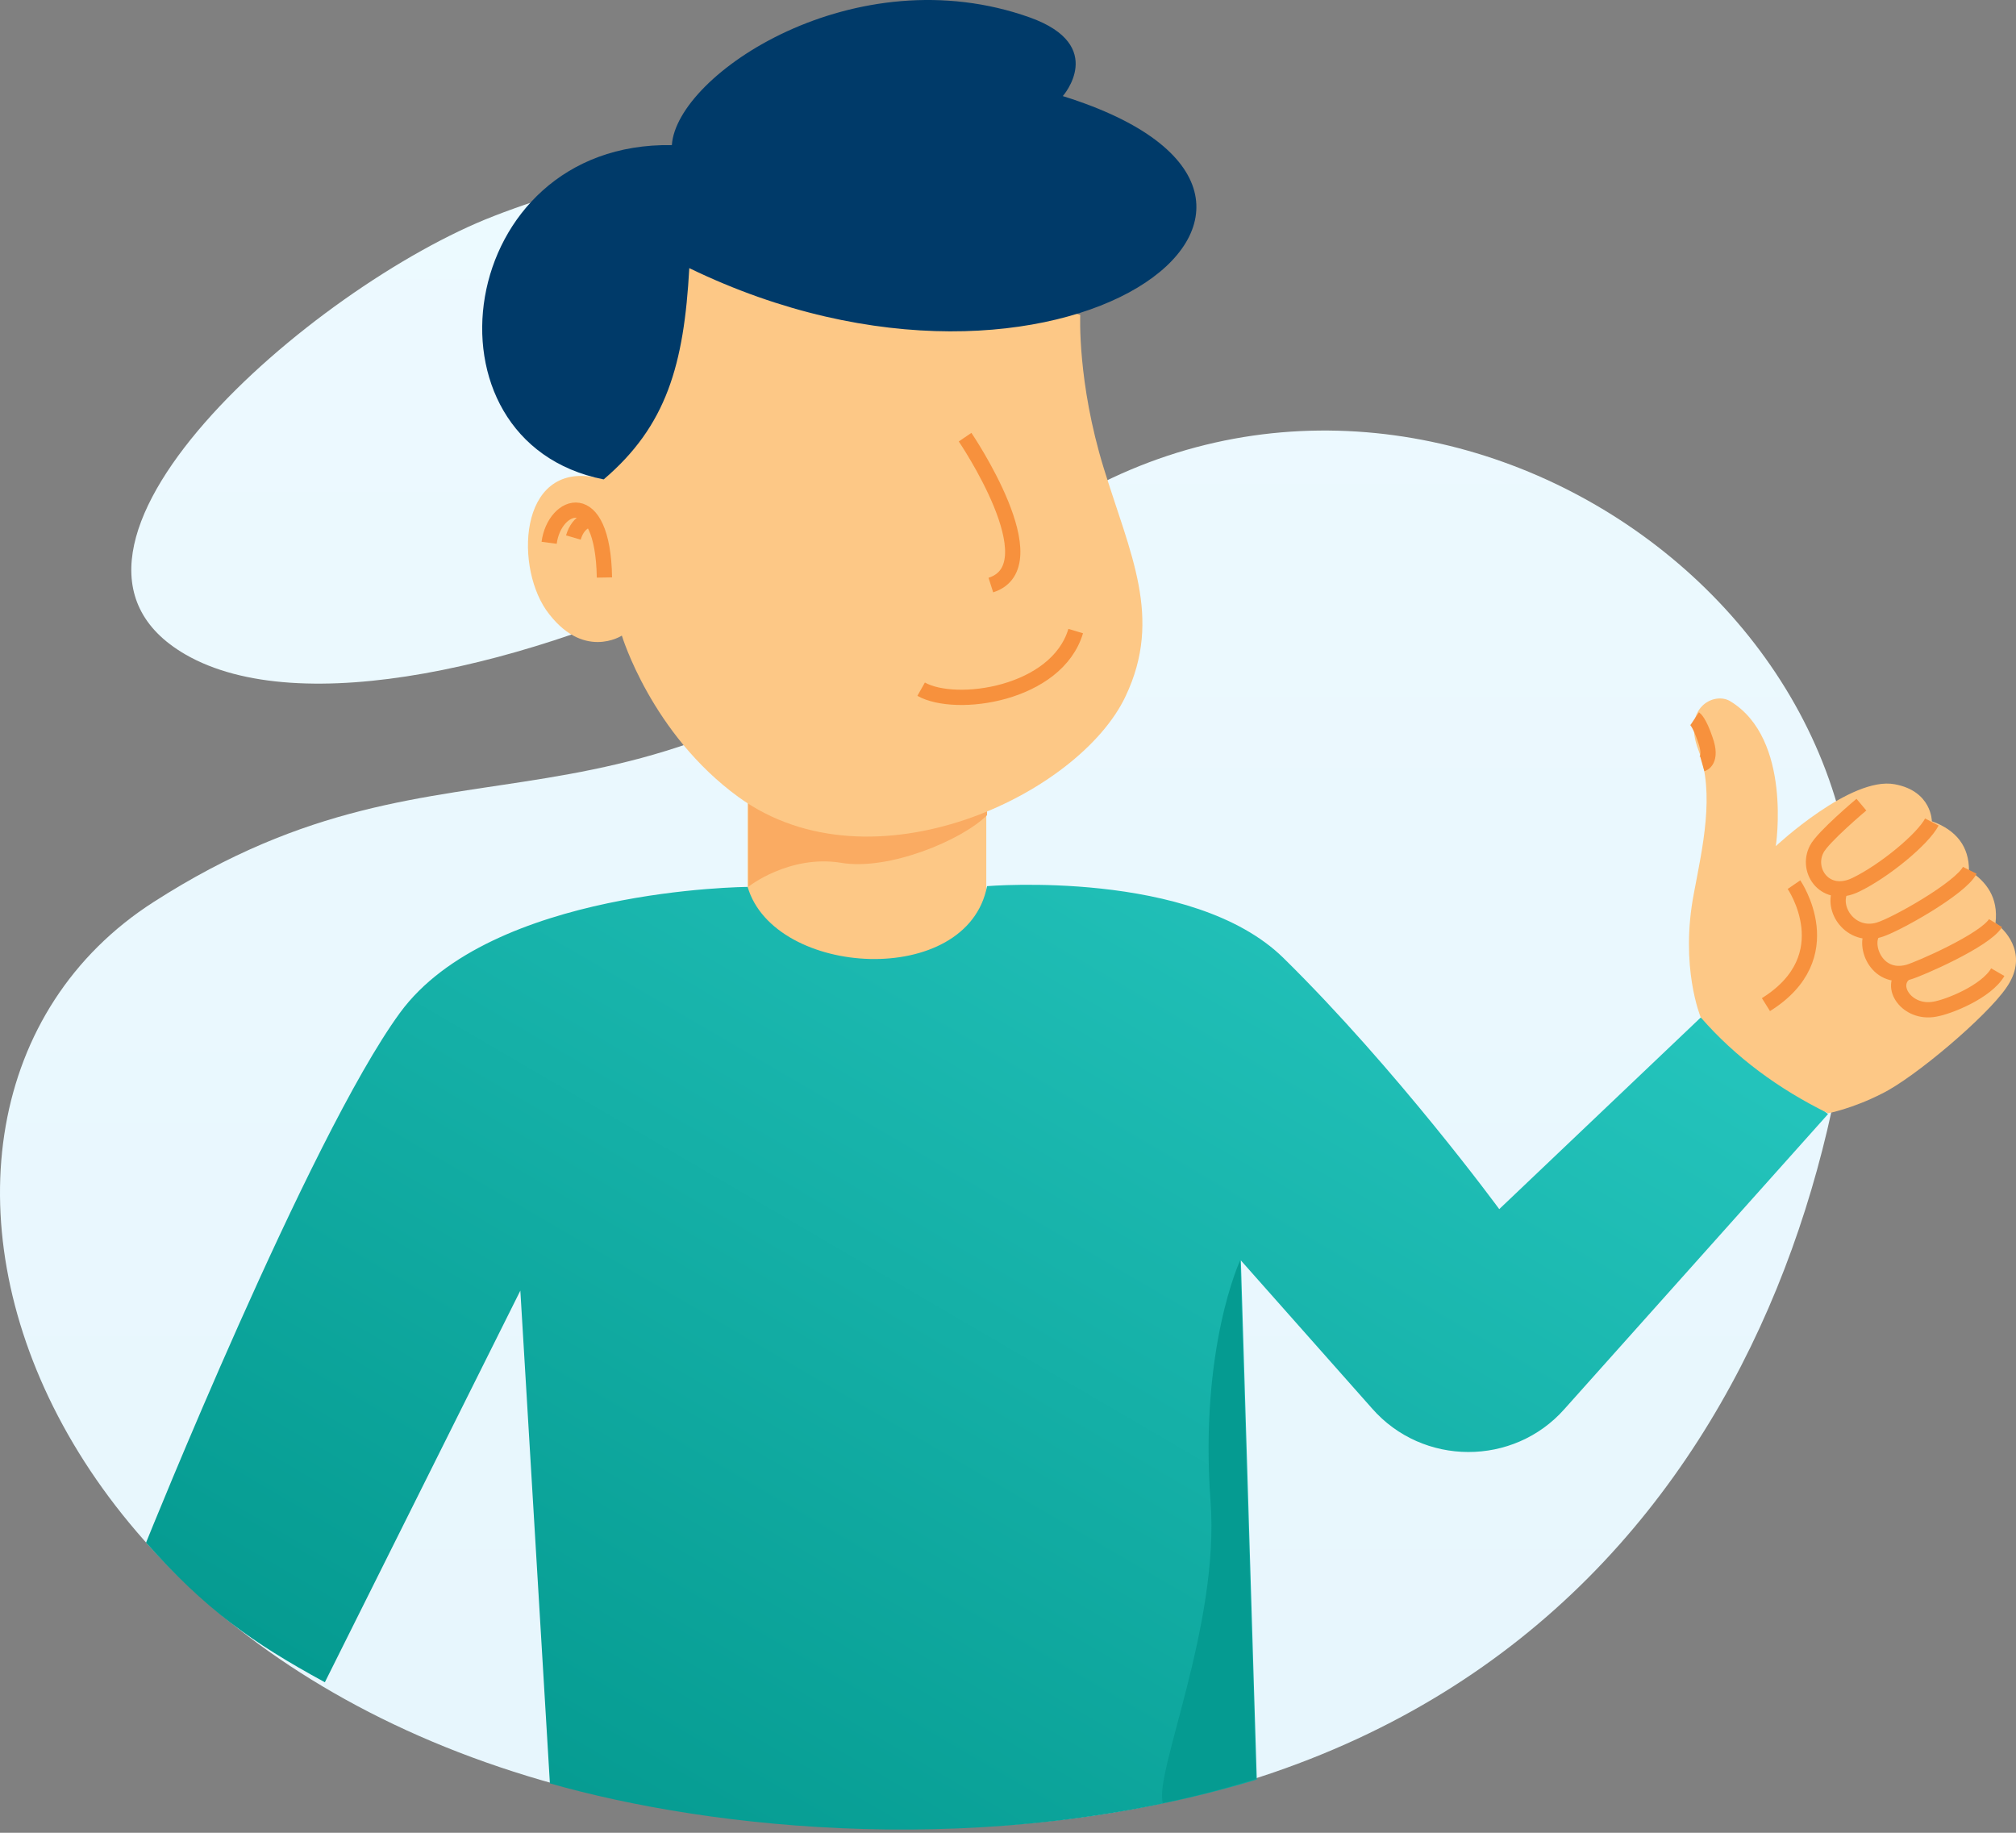 <svg width="132" height="120" viewBox="0 0 132 120" fill="none" xmlns="http://www.w3.org/2000/svg"><rect x="0" y="0" width="132" height="120" fill="#808080" stroke="none"/><path d="M50.193 91.095C1.625 86.698 -11.57 44.751 10.059 30.868C30.151 17.973 40.37 29.583 64.629 8.486C88.441 -12.264 123.912 8.239 121.332 35.561C118.752 62.34 101.389 95.739 50.193 91.095Z" transform="translate(0 28.189)" fill="url(#paint0_linear)"/><path d="M59.257 6.218C63.622 18.471 18.528 41.297 3.546 32.651C-8.162 25.882 11.88 8.54 23.737 3.945C37.578 -1.44 56.379 -1.885 59.257 6.218Z" transform="translate(8.597 10.201)" fill="url(#paint1_linear)"/><path d="M15.627 0H0V13.933H15.627V0Z" transform="translate(48.952 51.548)" fill="#FDC886"/><path d="M6.053 4.941C9.178 5.484 13.99 3.458 15.627 1.828V1.50778e-06H4.168C1.737 0.593 0.001 1.038 0.001 1.038V6.522C-0.049 6.522 2.68 4.397 6.053 4.941Z" transform="translate(49.001 51.548)" fill="#FAAB62"/><path d="M39.389 0.139C39.389 0.139 22.572 0.238 16.619 8.39C10.666 16.542 -3.78486e-07 43.073 -3.78486e-07 43.073C3.869 47.421 6.896 49.595 11.708 52.214L24.507 26.572L26.442 58.834C37.008 61.848 55.264 63.874 72.727 58.587L71.685 24.595L80.267 34.279C83.591 38.083 89.544 38.083 92.868 34.328L110.132 15.01L101.798 8.686L88.602 21.236C88.602 21.236 81.904 12.095 74.463 4.783C68.51 -1.047 55.066 0.089 55.066 0.089C53.776 6.809 41.126 6.068 39.389 0.139Z" transform="translate(9.563 57.931)" fill="url(#paint2_linear)"/><path d="M0.774 20.885C0.774 20.885 -0.615 17.575 0.328 12.733C0.874 9.818 1.717 6.211 0.626 3.395C-0.466 0.579 1.667 -0.459 2.709 0.184C6.777 2.654 5.686 9.67 5.686 9.67C5.686 9.67 10.597 5.075 13.474 5.618C15.905 6.063 15.905 8.039 15.905 8.039C17.542 8.632 18.336 9.719 18.336 11.251C19.477 11.992 20.271 13.029 20.072 14.709C20.916 15.302 22.206 16.932 20.767 18.958C19.477 20.836 14.764 24.837 12.631 25.875C10.696 26.863 9.109 27.16 9.109 27.16C5.884 25.579 3.056 23.504 0.774 20.885Z" transform="translate(110.586 45.731)" fill="#FDC886"/><path d="M1.836 -1.50778e-06C1.836 -1.50778e-06 5.06 4.694 3.02789e-06 7.856" transform="translate(115.627 57.921)" stroke="#F7913D" stroke-miterlimit="10"/><path d="M7.749 1.136C7.154 2.273 4.624 4.348 2.788 5.237C0.804 6.225 -0.536 4.348 0.208 2.915C0.605 2.124 3.135 -7.53889e-07 3.135 -7.53889e-07" transform="translate(118.742 52.684)" stroke="#F7913D" stroke-miterlimit="10"/><path d="M0.186 1.235C-0.508 2.52 0.831 4.447 2.667 3.903C3.709 3.607 8.025 1.186 8.62 1.50778e-06" transform="translate(120.352 56.982)" stroke="#F7913D" stroke-miterlimit="10"/><path d="M0.293 0.494C-0.501 1.235 0.343 3.804 2.525 3.211C3.22 3.014 7.536 1.136 8.23 1.50778e-06" transform="translate(122.428 60.44)" stroke="#F7913D" stroke-miterlimit="10"/><path d="M0.439 0.049C-0.702 0.889 0.538 2.767 2.373 2.421C3.266 2.273 5.747 1.285 6.491 1.50778e-06" transform="translate(124.316 63.652)" stroke="#F7913D" stroke-miterlimit="10"/><path d="M-1.51395e-06 -1.50778e-06C-1.51395e-06 -1.50778e-06 0.298 0.198 0.695 1.383C1.191 2.767 0.496 2.964 0.496 2.964" transform="translate(110.963 47.052)" stroke="#F7913D" stroke-miterlimit="10"/><path d="M4.958 19.071L7.935 -1.88472e-07L36.162 8.3C36.162 8.3 35.964 12.698 37.7 18.33C39.436 23.962 41.569 28.113 39.139 33.251C36.112 39.723 22.52 46.196 13.789 39.871C8.083 35.721 6.149 29.298 6.149 29.298C6.149 29.298 3.569 30.978 1.188 27.619C-0.945 24.506 -0.499 17.49 4.958 19.071Z" transform="translate(34.568 12.318)" fill="#FDC886"/><path d="M12.419 9.502C12.717 4.858 24.425 -2.948 35.884 1.152C40.944 2.981 38.017 6.291 38.017 6.291C59.399 12.961 37.819 29.314 13.56 17.556C13.213 23.88 12.072 27.882 7.954 31.39C-4.497 28.919 -1.819 9.255 12.419 9.502Z" transform="translate(31.572)" fill="#003A69"/><path d="M3.621 4.41C3.522 -1.667 0.347 -0.481 0 2.137" transform="translate(35.955 33.402)" stroke="#F7913D" stroke-miterlimit="10"/><path d="M1.191 1.50778e-06C1.191 1.50778e-06 0.347 -1.53134e-06 -1.51395e-06 1.186" transform="translate(37.542 34.008)" stroke="#F7913D" stroke-miterlimit="10"/><path d="M-7.56973e-07 3.804C2.282 5.089 8.88 4.15 10.12 -7.53889e-07" transform="translate(60.313 41.32)" stroke="#F7913D" stroke-miterlimit="10"/><path d="M7.56971e-07 7.5389e-07C7.56971e-07 7.5389e-07 5.705 8.399 1.687 9.684" transform="translate(63.19 28.623)" stroke="#F7913D" stroke-miterlimit="10"/><path d="M5.117 0C5.117 0 2.438 5.731 3.182 15.81C3.777 23.913 -0.539 33.597 0.057 35.524C3.281 34.881 6.158 33.943 6.158 33.943L5.117 0Z" transform="translate(76.082 82.525)" fill="#059B91"/><defs><linearGradient id="paint0_linear" x2="1" gradientUnits="userSpaceOnUse" gradientTransform="translate(116.12 -23.638) scale(110.833 110.382) rotate(90)"><stop stop-color="#EDFAFF"/><stop offset="1" stop-color="#E7F6FD"/></linearGradient><linearGradient id="paint1_linear" x2="1" gradientUnits="userSpaceOnUse" gradientTransform="translate(85.198 -5.65) scale(110.833 110.382) rotate(90)"><stop stop-color="#EDFAFF"/><stop offset="1" stop-color="#E7F6FD"/></linearGradient><linearGradient id="paint2_linear" x2="1" gradientUnits="userSpaceOnUse" gradientTransform="translate(-3.138 43.711) scale(82.916 82.579) rotate(-60)"><stop stop-color="#059B91"/><stop offset="1" stop-color="#24C4BC"/></linearGradient></defs></svg>
